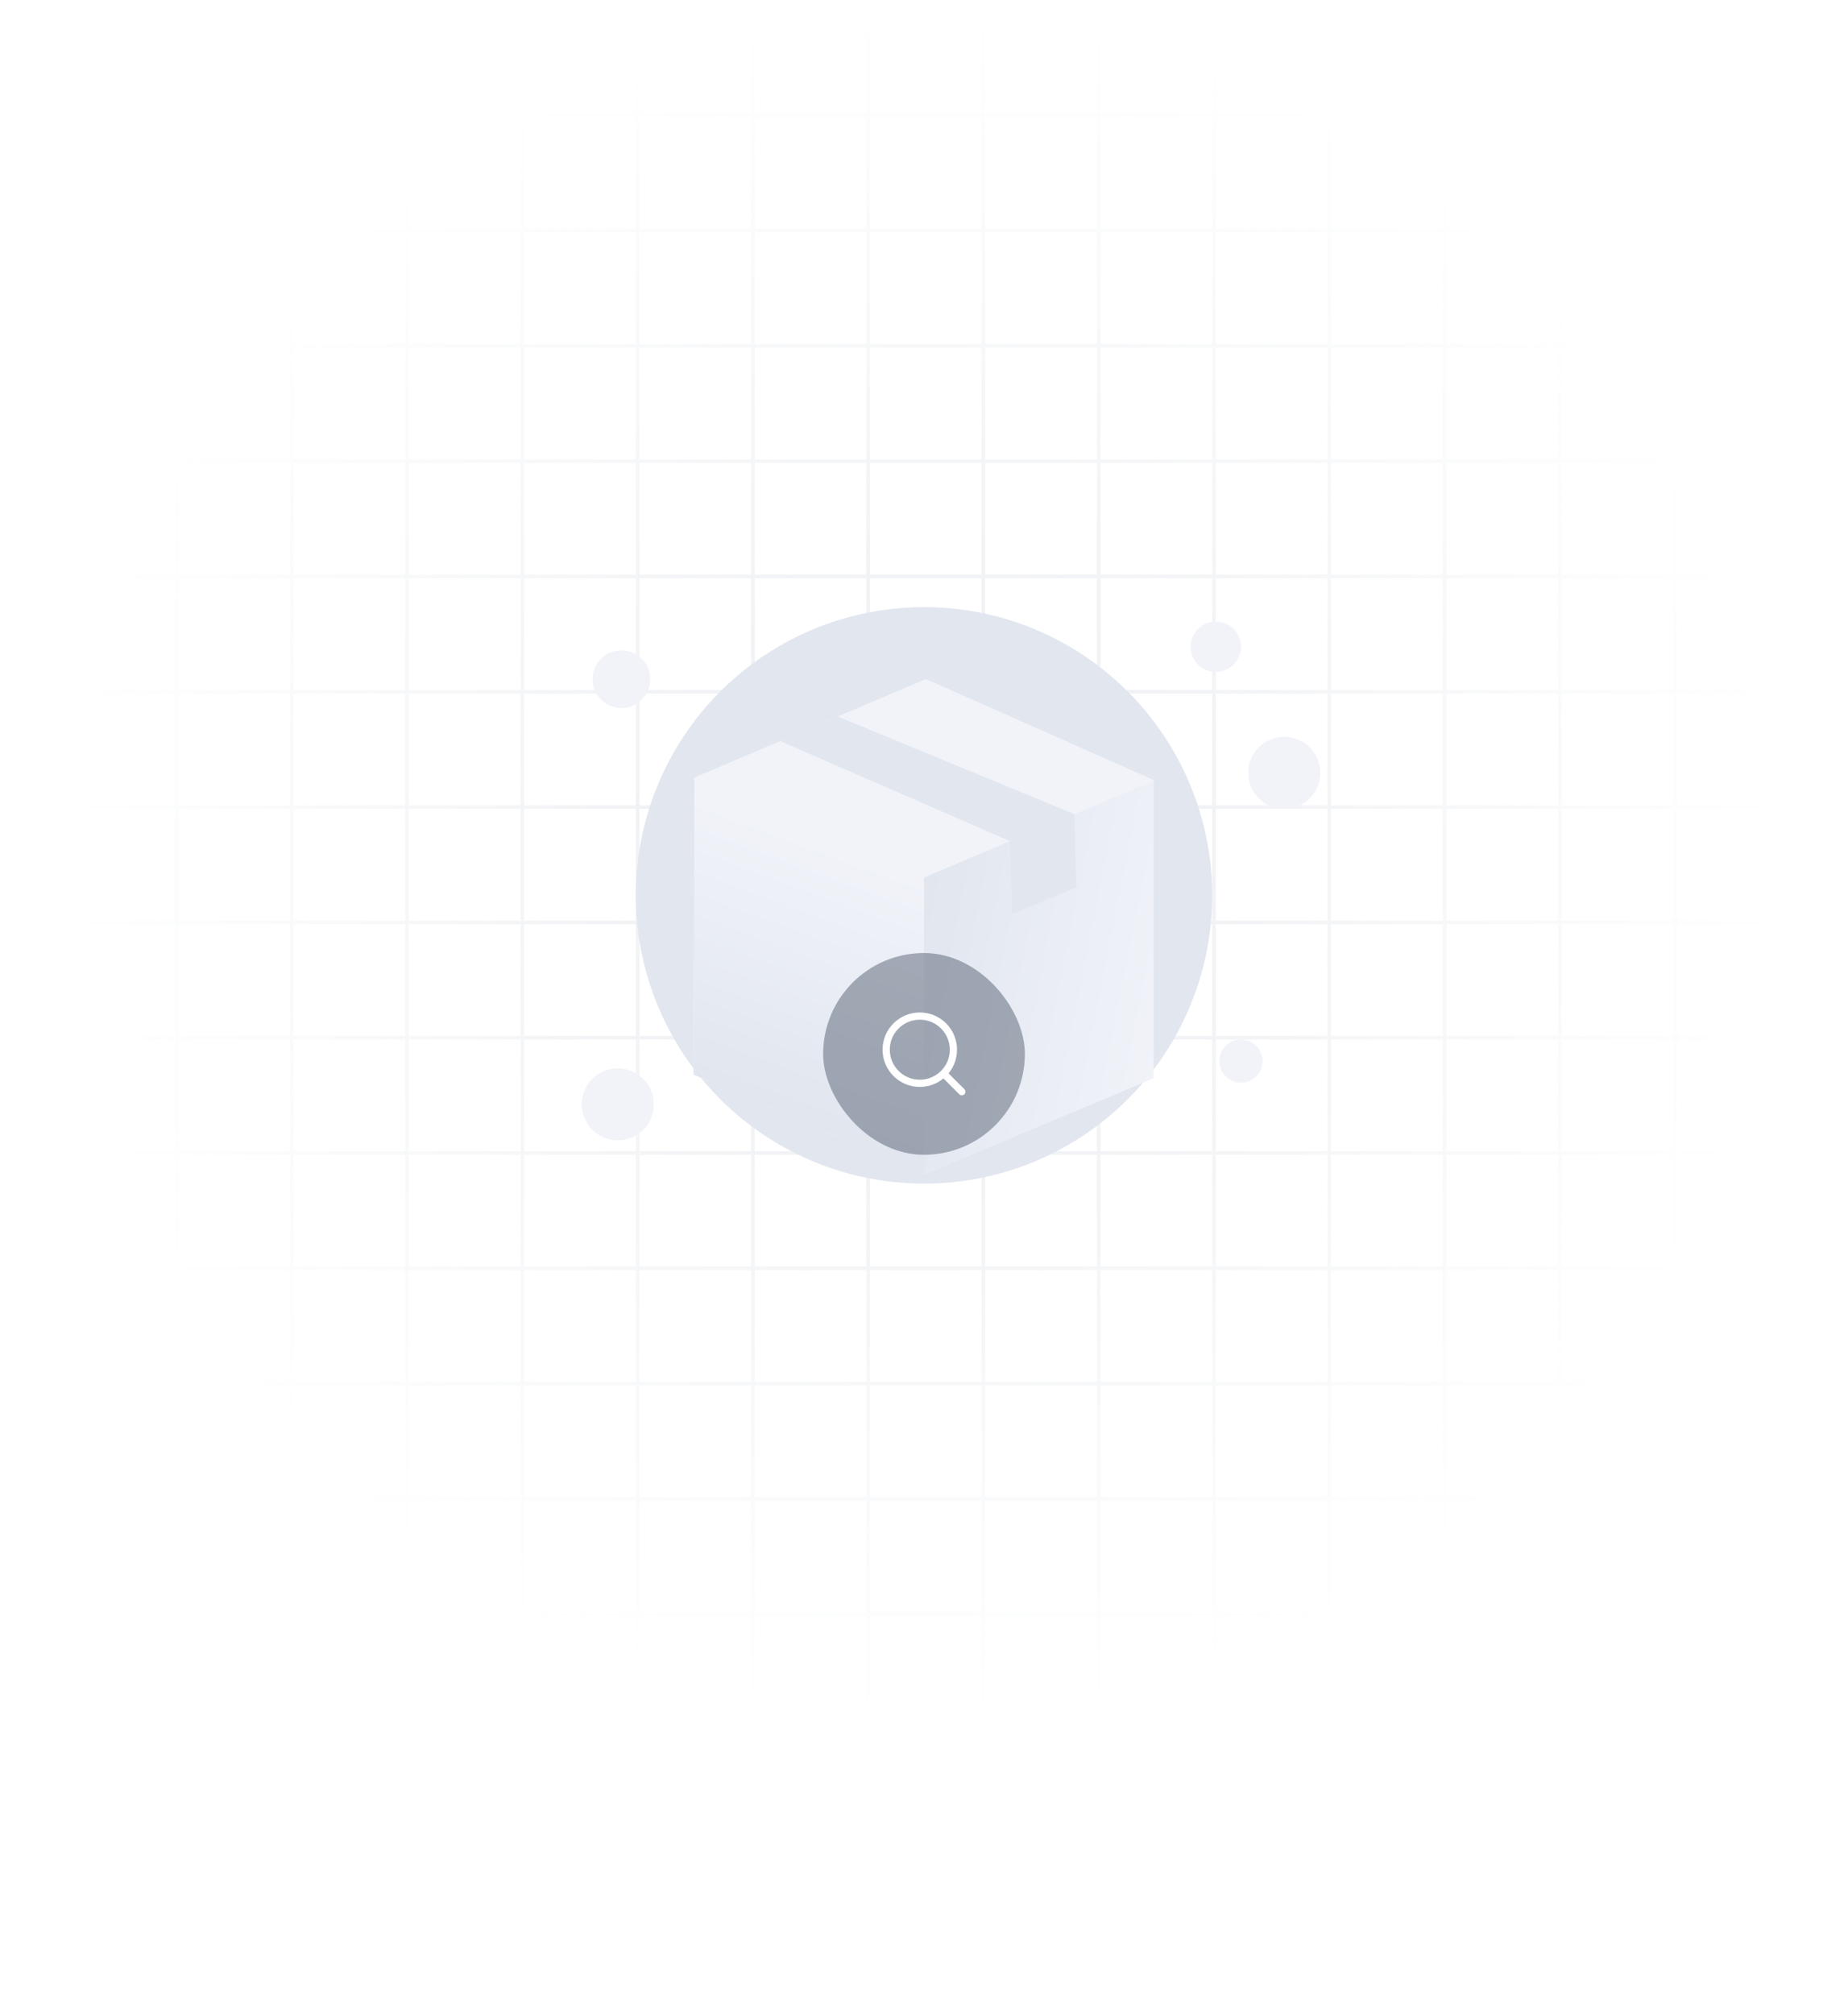 <svg width="513" height="559" viewBox="0 0 513 559" fill="none" xmlns="http://www.w3.org/2000/svg">
  <defs>
    <filter id="filter0_dd_348_12994" x="172.5" y="160.5" width="168" height="177.432" filterUnits="userSpaceOnUse" color-interpolation-filters="sRGB">
      <feFlood flood-opacity="0" result="BackgroundImageFix"/>
      <feColorMatrix in="SourceAlpha" type="matrix" values="0 0 0 0 0 0 0 0 0 0 0 0 0 0 0 0 0 0 127 0" result="hardAlpha"/>
      <feMorphology radius="4" operator="erode" in="SourceAlpha" result="effect1_dropShadow_348_12994"/>
      <feOffset dy="8"/>
      <feGaussianBlur stdDeviation="4"/>
      <feComposite in2="hardAlpha" operator="out"/>
      <feColorMatrix type="matrix" values="0 0 0 0 0.063 0 0 0 0 0.094 0 0 0 0 0.157 0 0 0 0.03 0"/>
      <feBlend mode="normal" in2="BackgroundImageFix" result="effect1_dropShadow_348_12994"/>
      <feColorMatrix in="SourceAlpha" type="matrix" values="0 0 0 0 0 0 0 0 0 0 0 0 0 0 0 0 0 0 127 0" result="hardAlpha"/>
      <feMorphology radius="4" operator="erode" in="SourceAlpha" result="effect2_dropShadow_348_12994"/>
      <feOffset dy="20"/>
      <feGaussianBlur stdDeviation="12"/>
      <feComposite in2="hardAlpha" operator="out"/>
      <feColorMatrix type="matrix" values="0 0 0 0 0.063 0 0 0 0 0.094 0 0 0 0 0.157 0 0 0 0.08 0"/>
      <feBlend mode="normal" in2="effect1_dropShadow_348_12994" result="effect2_dropShadow_348_12994"/>
      <feBlend mode="normal" in="SourceGraphic" in2="effect2_dropShadow_348_12994" result="shape"/>
    </filter>
    <filter id="filter1_b_348_12994" x="220.5" y="256.5" width="72" height="72" filterUnits="userSpaceOnUse" color-interpolation-filters="sRGB">
      <feFlood flood-opacity="0" result="BackgroundImageFix"/>
      <feGaussianBlur in="BackgroundImageFix" stdDeviation="4"/>
      <feComposite in2="SourceAlpha" operator="in" result="effect1_backgroundBlur_348_12994"/>
      <feBlend mode="normal" in="SourceGraphic" in2="effect1_backgroundBlur_348_12994" result="shape"/>
    </filter>
    <radialGradient id="paint0_radial_348_12994" cx="0" cy="0" r="1" gradientUnits="userSpaceOnUse" gradientTransform="translate(240 240) rotate(90) scale(240 240)">
      <stop/>
      <stop offset="1" stop-opacity="0"/>
    </radialGradient>
    <linearGradient id="paint1_linear_348_12994" x1="192.5" y1="270.654" x2="217.775" y2="202.201" gradientUnits="userSpaceOnUse">
      <stop stop-color="#E1E6EF"/>
      <stop offset="1" stop-color="#F1F3F9"/>
    </linearGradient>
    <linearGradient id="paint2_linear_348_12994" x1="256.5" y1="217.115" x2="328.666" y2="231.483" gradientUnits="userSpaceOnUse">
      <stop stop-color="#E1E6EF"/>
      <stop offset="1" stop-color="#F1F3F9"/>
    </linearGradient>
    <clipPath id="clip0_348_12994">
      <rect width="480" height="480" fill="white" transform="translate(16.5 0.5)"/>
    </clipPath>
    <clipPath id="clip1_348_12994">
      <rect x="16.5" y="0.5" width="480" height="480" fill="white"/>
    </clipPath>
    <clipPath id="clip2_348_12994">
      <rect x="16.5" y="0.5" width="480" height="480" fill="white"/>
    </clipPath>
  </defs>
  <mask id="mask0_348_12994" style="mask-type:alpha" maskUnits="userSpaceOnUse" x="16" y="0" width="481" height="481">
    <rect width="480" height="480" transform="translate(16.5 0.5)" fill="url(#paint0_radial_348_12994)"/>
  </mask>
  <g mask="url(#mask0_348_12994)">
    <g clip-path="url(#clip0_348_12994)">
      <g clip-path="url(#clip1_348_12994)">
        <line x1="17" y1="0.5" x2="17" y2="480.5" stroke="#EAECF0"/>
        <line x1="49" y1="0.5" x2="49" y2="480.5" stroke="#EAECF0"/>
        <line x1="81" y1="0.5" x2="81" y2="480.5" stroke="#EAECF0"/>
        <line x1="113" y1="0.5" x2="113" y2="480.5" stroke="#EAECF0"/>
        <line x1="145" y1="0.5" x2="145" y2="480.5" stroke="#EAECF0"/>
        <line x1="177" y1="0.5" x2="177" y2="480.5" stroke="#EAECF0"/>
        <line x1="209" y1="0.5" x2="209" y2="480.5" stroke="#EAECF0"/>
        <line x1="241" y1="0.5" x2="241" y2="480.5" stroke="#EAECF0"/>
        <line x1="273" y1="0.5" x2="273" y2="480.5" stroke="#EAECF0"/>
        <line x1="305" y1="0.5" x2="305" y2="480.5" stroke="#EAECF0"/>
        <line x1="337" y1="0.5" x2="337" y2="480.5" stroke="#EAECF0"/>
        <line x1="369" y1="0.5" x2="369" y2="480.5" stroke="#EAECF0"/>
        <line x1="401" y1="0.5" x2="401" y2="480.5" stroke="#EAECF0"/>
        <line x1="433" y1="0.5" x2="433" y2="480.5" stroke="#EAECF0"/>
        <line x1="465" y1="0.5" x2="465" y2="480.5" stroke="#EAECF0"/>
      </g>
      <rect x="17" y="1" width="479" height="479" stroke="#EAECF0"/>
      <g clip-path="url(#clip2_348_12994)">
        <line x1="16.5" y1="32" x2="496.5" y2="32" stroke="#EAECF0"/>
        <line x1="16.5" y1="64" x2="496.5" y2="64" stroke="#EAECF0"/>
        <line x1="16.5" y1="96" x2="496.5" y2="96" stroke="#EAECF0"/>
        <line x1="16.5" y1="128" x2="496.5" y2="128" stroke="#EAECF0"/>
        <line x1="16.5" y1="160" x2="496.5" y2="160" stroke="#EAECF0"/>
        <line x1="16.5" y1="192" x2="496.5" y2="192" stroke="#EAECF0"/>
        <line x1="16.5" y1="224" x2="496.5" y2="224" stroke="#EAECF0"/>
        <line x1="16.5" y1="256" x2="496.5" y2="256" stroke="#EAECF0"/>
        <line x1="16.5" y1="288" x2="496.5" y2="288" stroke="#EAECF0"/>
        <line x1="16.5" y1="320" x2="496.5" y2="320" stroke="#EAECF0"/>
        <line x1="16.5" y1="352" x2="496.5" y2="352" stroke="#EAECF0"/>
        <line x1="16.5" y1="384" x2="496.5" y2="384" stroke="#EAECF0"/>
        <line x1="16.5" y1="416" x2="496.5" y2="416" stroke="#EAECF0"/>
        <line x1="16.5" y1="448" x2="496.5" y2="448" stroke="#EAECF0"/>
        <line x1="16.5" y1="480" x2="496.5" y2="480" stroke="#EAECF0"/>
      </g>
      <rect x="17" y="1" width="479" height="479" stroke="#EAECF0"/>
    </g>
  </g>
  <circle cx="256.5" cy="248.5" r="80" fill="#E1E6EF"/>
  <circle cx="172.5" cy="188.5" r="8" fill="#F1F3F9"/>
  <circle cx="344.5" cy="294.5" r="6" fill="#F1F3F9"/>
  <circle cx="171.5" cy="306.5" r="10" fill="#F1F3F9"/>
  <circle cx="356.5" cy="214.5" r="10" fill="#F1F3F9"/>
  <circle cx="337.5" cy="179.5" r="7" fill="#F1F3F9"/>
  <g filter="url(#filter0_dd_348_12994)">
    <path d="M256.5 215.453L263.412 212.558L256.501 215.502V297.932L320.19 271.243V188.777L320.5 188.647L320.19 188.509V188.37L320.03 188.438L257.003 160.5L192.5 187.976L192.805 188.108L192.5 270.24L256.5 297.883L256.5 215.453Z" fill="#F8F9FC"/>
    <path d="M256.5 215.453V297.883L192.5 270.239L192.805 188.107L256.5 215.453Z" fill="url(#paint1_linear_348_12994)"/>
    <path d="M256.501 215.502V297.932L320.19 271.244V188.371L256.501 215.502Z" fill="url(#paint2_linear_348_12994)"/>
    <path d="M256.5 215.453L320.5 188.647L257.003 160.5L192.5 187.976L256.5 215.453Z" fill="#F1F3F9"/>
    <path d="M216.626 177.7L280.381 205.45L280.961 225.673L298.799 218.313L298.259 197.962L232.617 170.888L216.626 177.7Z" fill="#E1E6EF"/>
  </g>
  <g filter="url(#filter1_b_348_12994)">
    <rect x="228.5" y="264.5" width="56" height="56" rx="28" fill="#344054" fill-opacity="0.4"/>
    <path d="M267 303L261.925 297.925M264.667 291.333C264.667 296.488 260.488 300.667 255.333 300.667C250.179 300.667 246 296.488 246 291.333C246 286.179 250.179 282 255.333 282C260.488 282 264.667 286.179 264.667 291.333Z" stroke="white" stroke-width="2" stroke-linecap="round" stroke-linejoin="round"/>
  </g>
</svg>
